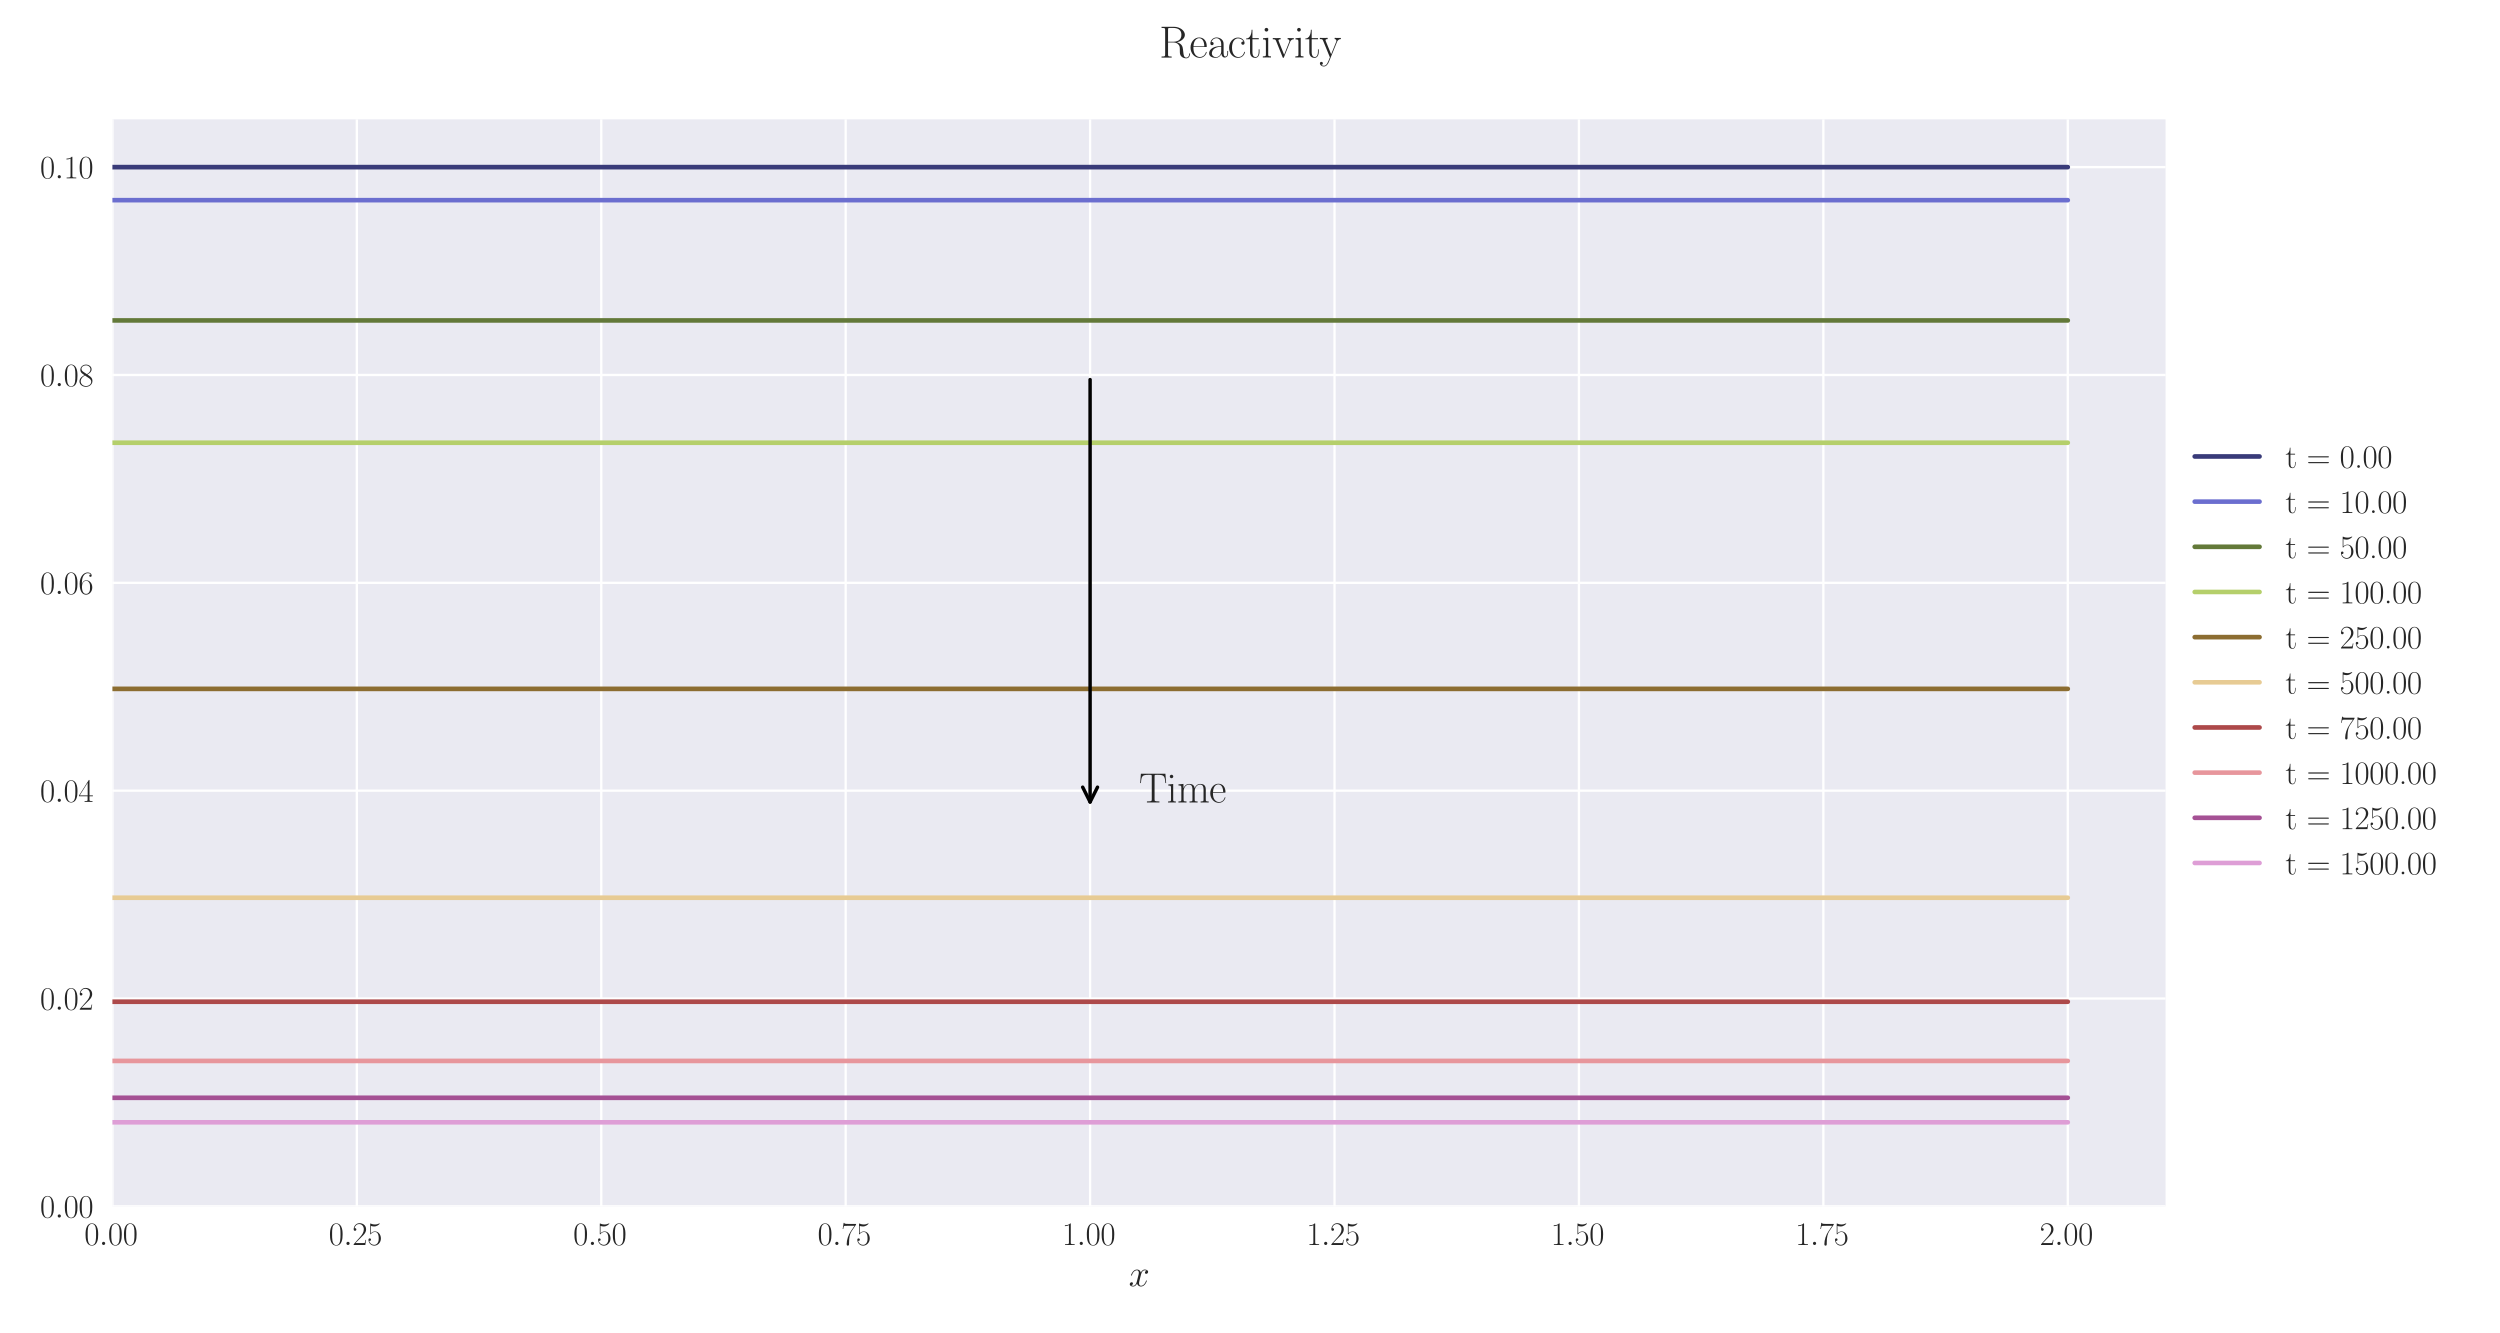 <?xml version="1.0" encoding="utf-8" standalone="no"?>
<!DOCTYPE svg PUBLIC "-//W3C//DTD SVG 1.1//EN"
  "http://www.w3.org/Graphics/SVG/1.1/DTD/svg11.dtd">
<svg xmlns:xlink="http://www.w3.org/1999/xlink" width="1080pt" height="576pt" viewBox="0 0 1080 576" xmlns="http://www.w3.org/2000/svg" version="1.1">
 <defs>
  <style type="text/css">*{stroke-linejoin: round; stroke-linecap: butt}</style>
 </defs>
 <g id="figure_1">
  <g id="patch_1">
   <path d="M 0 576 
L 1080 576 
L 1080 0 
L 0 0 
z
" style="fill: #ffffff"/>
  </g>
  <g id="axes_1">
   <g id="patch_2">
    <path d="M 48.559 521.153 
L 935.518 521.153 
L 935.518 51.564 
L 48.559 51.564 
z
" style="fill: #eaeaf2"/>
   </g>
   <g id="matplotlib.axis_1">
    <g id="xtick_1">
     <g id="line2d_1">
      <path d="M 48.559 521.153 
L 48.559 51.564 
" clip-path="url(#p78f9ffd6ba)" style="fill: none; stroke: #ffffff; stroke-linecap: round"/>
     </g>
     <g id="line2d_2"/>
     <g id="text_1">
      <!-- $\mathdefault{0.00}$ -->
      <g style="fill: #262626" transform="translate(36.42 537.839) scale(0.14 -0.14)">
       <defs>
        <path id="CMR17-30" d="M 2688 2025 
C 2688 2416 2682 3080 2413 3591 
C 2176 4039 1798 4198 1466 4198 
C 1158 4198 768 4058 525 3597 
C 269 3118 243 2524 243 2025 
C 243 1661 250 1106 448 619 
C 723 -39 1216 -128 1466 -128 
C 1760 -128 2208 -7 2470 600 
C 2662 1042 2688 1559 2688 2025 
z
M 1466 -26 
C 1056 -26 813 325 723 812 
C 653 1188 653 1738 653 2096 
C 653 2588 653 2997 736 3387 
C 858 3929 1216 4096 1466 4096 
C 1728 4096 2067 3923 2189 3400 
C 2272 3036 2278 2607 2278 2096 
C 2278 1680 2278 1169 2202 792 
C 2067 95 1690 -26 1466 -26 
z
" transform="scale(0.016)"/>
        <path id="CMMI12-3a" d="M 1178 307 
C 1178 492 1024 619 870 619 
C 685 619 557 466 557 313 
C 557 128 710 0 864 0 
C 1050 0 1178 153 1178 307 
z
" transform="scale(0.016)"/>
       </defs>
       <use xlink:href="#CMR17-30" transform="scale(0.996)"/>
       <use xlink:href="#CMMI12-3a" transform="translate(45.69 0) scale(0.996)"/>
       <use xlink:href="#CMR17-30" transform="translate(72.788 0) scale(0.996)"/>
       <use xlink:href="#CMR17-30" transform="translate(118.478 0) scale(0.996)"/>
      </g>
     </g>
    </g>
    <g id="xtick_2">
     <g id="line2d_3">
      <path d="M 154.149 521.153 
L 154.149 51.564 
" clip-path="url(#p78f9ffd6ba)" style="fill: none; stroke: #ffffff; stroke-linecap: round"/>
     </g>
     <g id="line2d_4"/>
     <g id="text_2">
      <!-- $\mathdefault{0.25}$ -->
      <g style="fill: #262626" transform="translate(142.01 537.839) scale(0.14 -0.14)">
       <defs>
        <path id="CMR17-32" d="M 2669 989 
L 2554 989 
C 2490 536 2438 459 2413 420 
C 2381 369 1920 369 1830 369 
L 602 369 
C 832 619 1280 1072 1824 1597 
C 2214 1967 2669 2402 2669 3035 
C 2669 3790 2067 4224 1395 4224 
C 691 4224 262 3604 262 3030 
C 262 2780 448 2748 525 2748 
C 589 2748 781 2787 781 3010 
C 781 3207 614 3264 525 3264 
C 486 3264 448 3258 422 3245 
C 544 3790 915 4058 1306 4058 
C 1862 4058 2227 3617 2227 3035 
C 2227 2479 1901 2000 1536 1584 
L 262 146 
L 262 0 
L 2515 0 
L 2669 989 
z
" transform="scale(0.016)"/>
        <path id="CMR17-35" d="M 730 3692 
C 794 3666 1056 3584 1325 3584 
C 1920 3584 2246 3911 2432 4100 
C 2432 4157 2432 4192 2394 4192 
C 2387 4192 2374 4192 2323 4163 
C 2099 4058 1837 3973 1517 3973 
C 1325 3973 1037 3999 723 4139 
C 653 4171 640 4171 634 4171 
C 602 4171 595 4164 595 4037 
L 595 2203 
C 595 2089 595 2057 659 2057 
C 691 2057 704 2070 736 2114 
C 941 2401 1222 2522 1542 2522 
C 1766 2522 2246 2382 2246 1289 
C 2246 1085 2246 715 2054 421 
C 1894 159 1645 25 1370 25 
C 947 25 518 320 403 814 
C 429 807 480 795 506 795 
C 589 795 749 840 749 1038 
C 749 1210 627 1280 506 1280 
C 358 1280 262 1190 262 1011 
C 262 454 704 -128 1382 -128 
C 2042 -128 2669 440 2669 1264 
C 2669 2030 2170 2624 1549 2624 
C 1222 2624 947 2503 730 2274 
L 730 3692 
z
" transform="scale(0.016)"/>
       </defs>
       <use xlink:href="#CMR17-30" transform="scale(0.996)"/>
       <use xlink:href="#CMMI12-3a" transform="translate(45.69 0) scale(0.996)"/>
       <use xlink:href="#CMR17-32" transform="translate(72.788 0) scale(0.996)"/>
       <use xlink:href="#CMR17-35" transform="translate(118.478 0) scale(0.996)"/>
      </g>
     </g>
    </g>
    <g id="xtick_3">
     <g id="line2d_5">
      <path d="M 259.74 521.153 
L 259.74 51.564 
" clip-path="url(#p78f9ffd6ba)" style="fill: none; stroke: #ffffff; stroke-linecap: round"/>
     </g>
     <g id="line2d_6"/>
     <g id="text_3">
      <!-- $\mathdefault{0.50}$ -->
      <g style="fill: #262626" transform="translate(247.6 537.839) scale(0.14 -0.14)">
       <use xlink:href="#CMR17-30" transform="scale(0.996)"/>
       <use xlink:href="#CMMI12-3a" transform="translate(45.69 0) scale(0.996)"/>
       <use xlink:href="#CMR17-35" transform="translate(72.788 0) scale(0.996)"/>
       <use xlink:href="#CMR17-30" transform="translate(118.478 0) scale(0.996)"/>
      </g>
     </g>
    </g>
    <g id="xtick_4">
     <g id="line2d_7">
      <path d="M 365.33 521.153 
L 365.33 51.564 
" clip-path="url(#p78f9ffd6ba)" style="fill: none; stroke: #ffffff; stroke-linecap: round"/>
     </g>
     <g id="line2d_8"/>
     <g id="text_4">
      <!-- $\mathdefault{0.75}$ -->
      <g style="fill: #262626" transform="translate(353.19 537.839) scale(0.14 -0.14)">
       <defs>
        <path id="CMR17-37" d="M 2886 3941 
L 2886 4081 
L 1382 4081 
C 634 4081 621 4165 595 4288 
L 480 4288 
L 294 3094 
L 410 3094 
C 429 3215 474 3540 550 3661 
C 589 3712 1062 3712 1171 3712 
L 2579 3712 
L 1869 2661 
C 1395 1954 1069 999 1069 165 
C 1069 89 1069 -128 1299 -128 
C 1530 -128 1530 89 1530 171 
L 1530 465 
C 1530 1508 1709 2196 2003 2636 
L 2886 3941 
z
" transform="scale(0.016)"/>
       </defs>
       <use xlink:href="#CMR17-30" transform="scale(0.996)"/>
       <use xlink:href="#CMMI12-3a" transform="translate(45.69 0) scale(0.996)"/>
       <use xlink:href="#CMR17-37" transform="translate(72.788 0) scale(0.996)"/>
       <use xlink:href="#CMR17-35" transform="translate(118.478 0) scale(0.996)"/>
      </g>
     </g>
    </g>
    <g id="xtick_5">
     <g id="line2d_9">
      <path d="M 470.92 521.153 
L 470.92 51.564 
" clip-path="url(#p78f9ffd6ba)" style="fill: none; stroke: #ffffff; stroke-linecap: round"/>
     </g>
     <g id="line2d_10"/>
     <g id="text_5">
      <!-- $\mathdefault{1.00}$ -->
      <g style="fill: #262626" transform="translate(458.781 537.839) scale(0.14 -0.14)">
       <defs>
        <path id="CMR17-31" d="M 1702 4058 
C 1702 4192 1696 4192 1606 4192 
C 1357 3916 979 3827 621 3827 
C 602 3827 570 3827 563 3808 
C 557 3795 557 3782 557 3648 
C 755 3648 1088 3686 1344 3839 
L 1344 461 
C 1344 236 1331 160 781 160 
L 589 160 
L 589 0 
C 896 0 1216 0 1523 0 
C 1830 0 2150 0 2458 0 
L 2458 160 
L 2266 160 
C 1715 160 1702 230 1702 458 
L 1702 4058 
z
" transform="scale(0.016)"/>
       </defs>
       <use xlink:href="#CMR17-31" transform="scale(0.996)"/>
       <use xlink:href="#CMMI12-3a" transform="translate(45.69 0) scale(0.996)"/>
       <use xlink:href="#CMR17-30" transform="translate(72.788 0) scale(0.996)"/>
       <use xlink:href="#CMR17-30" transform="translate(118.478 0) scale(0.996)"/>
      </g>
     </g>
    </g>
    <g id="xtick_6">
     <g id="line2d_11">
      <path d="M 576.511 521.153 
L 576.511 51.564 
" clip-path="url(#p78f9ffd6ba)" style="fill: none; stroke: #ffffff; stroke-linecap: round"/>
     </g>
     <g id="line2d_12"/>
     <g id="text_6">
      <!-- $\mathdefault{1.25}$ -->
      <g style="fill: #262626" transform="translate(564.371 537.839) scale(0.14 -0.14)">
       <use xlink:href="#CMR17-31" transform="scale(0.996)"/>
       <use xlink:href="#CMMI12-3a" transform="translate(45.69 0) scale(0.996)"/>
       <use xlink:href="#CMR17-32" transform="translate(72.788 0) scale(0.996)"/>
       <use xlink:href="#CMR17-35" transform="translate(118.478 0) scale(0.996)"/>
      </g>
     </g>
    </g>
    <g id="xtick_7">
     <g id="line2d_13">
      <path d="M 682.101 521.153 
L 682.101 51.564 
" clip-path="url(#p78f9ffd6ba)" style="fill: none; stroke: #ffffff; stroke-linecap: round"/>
     </g>
     <g id="line2d_14"/>
     <g id="text_7">
      <!-- $\mathdefault{1.50}$ -->
      <g style="fill: #262626" transform="translate(669.961 537.839) scale(0.14 -0.14)">
       <use xlink:href="#CMR17-31" transform="scale(0.996)"/>
       <use xlink:href="#CMMI12-3a" transform="translate(45.69 0) scale(0.996)"/>
       <use xlink:href="#CMR17-35" transform="translate(72.788 0) scale(0.996)"/>
       <use xlink:href="#CMR17-30" transform="translate(118.478 0) scale(0.996)"/>
      </g>
     </g>
    </g>
    <g id="xtick_8">
     <g id="line2d_15">
      <path d="M 787.691 521.153 
L 787.691 51.564 
" clip-path="url(#p78f9ffd6ba)" style="fill: none; stroke: #ffffff; stroke-linecap: round"/>
     </g>
     <g id="line2d_16"/>
     <g id="text_8">
      <!-- $\mathdefault{1.75}$ -->
      <g style="fill: #262626" transform="translate(775.552 537.839) scale(0.14 -0.14)">
       <use xlink:href="#CMR17-31" transform="scale(0.996)"/>
       <use xlink:href="#CMMI12-3a" transform="translate(45.69 0) scale(0.996)"/>
       <use xlink:href="#CMR17-37" transform="translate(72.788 0) scale(0.996)"/>
       <use xlink:href="#CMR17-35" transform="translate(118.478 0) scale(0.996)"/>
      </g>
     </g>
    </g>
    <g id="xtick_9">
     <g id="line2d_17">
      <path d="M 893.282 521.153 
L 893.282 51.564 
" clip-path="url(#p78f9ffd6ba)" style="fill: none; stroke: #ffffff; stroke-linecap: round"/>
     </g>
     <g id="line2d_18"/>
     <g id="text_9">
      <!-- $\mathdefault{2.00}$ -->
      <g style="fill: #262626" transform="translate(881.142 537.839) scale(0.14 -0.14)">
       <use xlink:href="#CMR17-32" transform="scale(0.996)"/>
       <use xlink:href="#CMMI12-3a" transform="translate(45.69 0) scale(0.996)"/>
       <use xlink:href="#CMR17-30" transform="translate(72.788 0) scale(0.996)"/>
       <use xlink:href="#CMR17-30" transform="translate(118.478 0) scale(0.996)"/>
      </g>
     </g>
    </g>
    <g id="text_10">
     <!-- $x$ -->
     <g style="fill: #262626" transform="translate(487.604 555.621) scale(0.16 -0.16)">
      <defs>
       <path id="CMMI12-78" d="M 3034 2606 
C 2829 2567 2752 2414 2752 2293 
C 2752 2139 2874 2088 2963 2088 
C 3155 2088 3290 2254 3290 2427 
C 3290 2695 2982 2816 2714 2816 
C 2323 2816 2106 2433 2048 2312 
C 1901 2816 1504 2816 1389 2816 
C 736 2816 390 1980 390 1839 
C 390 1814 416 1782 461 1782 
C 512 1782 525 1820 538 1846 
C 755 2555 1184 2689 1370 2689 
C 1658 2689 1715 2420 1715 2267 
C 1715 2127 1677 1980 1600 1673 
L 1382 798 
C 1286 415 1101 64 762 64 
C 730 64 570 64 435 147 
C 666 192 717 383 717 460 
C 717 588 621 664 499 664 
C 346 664 179 530 179 326 
C 179 57 480 -64 755 -64 
C 1062 -64 1280 179 1414 441 
C 1517 64 1837 -64 2074 -64 
C 2726 -64 3072 773 3072 913 
C 3072 945 3046 971 3008 971 
C 2950 971 2944 939 2925 888 
C 2752 326 2381 64 2093 64 
C 1869 64 1747 230 1747 492 
C 1747 632 1773 734 1875 1156 
L 2099 2024 
C 2195 2408 2413 2689 2707 2689 
C 2720 2689 2899 2689 3034 2606 
z
" transform="scale(0.016)"/>
      </defs>
      <use xlink:href="#CMMI12-78" transform="scale(0.996)"/>
     </g>
    </g>
   </g>
   <g id="matplotlib.axis_2">
    <g id="ytick_1">
     <g id="line2d_19">
      <path d="M 48.559 521.153 
L 935.518 521.153 
" clip-path="url(#p78f9ffd6ba)" style="fill: none; stroke: #ffffff; stroke-linecap: round"/>
     </g>
     <g id="line2d_20"/>
     <g id="text_11">
      <!-- $\mathdefault{0.00}$ -->
      <g style="fill: #262626" transform="translate(17.28 525.996) scale(0.14 -0.14)">
       <use xlink:href="#CMR17-30" transform="scale(0.996)"/>
       <use xlink:href="#CMMI12-3a" transform="translate(45.69 0) scale(0.996)"/>
       <use xlink:href="#CMR17-30" transform="translate(72.788 0) scale(0.996)"/>
       <use xlink:href="#CMR17-30" transform="translate(118.478 0) scale(0.996)"/>
      </g>
     </g>
    </g>
    <g id="ytick_2">
     <g id="line2d_21">
      <path d="M 48.559 431.362 
L 935.518 431.362 
" clip-path="url(#p78f9ffd6ba)" style="fill: none; stroke: #ffffff; stroke-linecap: round"/>
     </g>
     <g id="line2d_22"/>
     <g id="text_12">
      <!-- $\mathdefault{0.02}$ -->
      <g style="fill: #262626" transform="translate(17.28 436.205) scale(0.14 -0.14)">
       <use xlink:href="#CMR17-30" transform="scale(0.996)"/>
       <use xlink:href="#CMMI12-3a" transform="translate(45.69 0) scale(0.996)"/>
       <use xlink:href="#CMR17-30" transform="translate(72.788 0) scale(0.996)"/>
       <use xlink:href="#CMR17-32" transform="translate(118.478 0) scale(0.996)"/>
      </g>
     </g>
    </g>
    <g id="ytick_3">
     <g id="line2d_23">
      <path d="M 48.559 341.57 
L 935.518 341.57 
" clip-path="url(#p78f9ffd6ba)" style="fill: none; stroke: #ffffff; stroke-linecap: round"/>
     </g>
     <g id="line2d_24"/>
     <g id="text_13">
      <!-- $\mathdefault{0.04}$ -->
      <g style="fill: #262626" transform="translate(17.28 346.413) scale(0.14 -0.14)">
       <defs>
        <path id="CMR17-34" d="M 2150 4122 
C 2150 4256 2144 4256 2029 4256 
L 128 1254 
L 128 1088 
L 1779 1088 
L 1779 457 
C 1779 224 1766 160 1318 160 
L 1197 160 
L 1197 0 
C 1402 0 1747 0 1965 0 
C 2182 0 2528 0 2733 0 
L 2733 160 
L 2611 160 
C 2163 160 2150 224 2150 457 
L 2150 1088 
L 2803 1088 
L 2803 1254 
L 2150 1254 
L 2150 4122 
z
M 1798 3703 
L 1798 1254 
L 256 1254 
L 1798 3703 
z
" transform="scale(0.016)"/>
       </defs>
       <use xlink:href="#CMR17-30" transform="scale(0.996)"/>
       <use xlink:href="#CMMI12-3a" transform="translate(45.69 0) scale(0.996)"/>
       <use xlink:href="#CMR17-30" transform="translate(72.788 0) scale(0.996)"/>
       <use xlink:href="#CMR17-34" transform="translate(118.478 0) scale(0.996)"/>
      </g>
     </g>
    </g>
    <g id="ytick_4">
     <g id="line2d_25">
      <path d="M 48.559 251.779 
L 935.518 251.779 
" clip-path="url(#p78f9ffd6ba)" style="fill: none; stroke: #ffffff; stroke-linecap: round"/>
     </g>
     <g id="line2d_26"/>
     <g id="text_14">
      <!-- $\mathdefault{0.06}$ -->
      <g style="fill: #262626" transform="translate(17.28 256.622) scale(0.14 -0.14)">
       <defs>
        <path id="CMR17-36" d="M 678 2176 
C 678 3690 1395 4032 1811 4032 
C 1946 4032 2272 4009 2400 3776 
C 2298 3776 2106 3776 2106 3553 
C 2106 3381 2246 3323 2336 3323 
C 2394 3323 2566 3348 2566 3560 
C 2566 3954 2246 4179 1805 4179 
C 1043 4179 243 3390 243 1984 
C 243 253 966 -128 1478 -128 
C 2099 -128 2688 427 2688 1283 
C 2688 2081 2170 2662 1517 2662 
C 1126 2662 838 2407 678 1960 
L 678 2176 
z
M 1478 25 
C 691 25 691 1200 691 1436 
C 691 1896 909 2560 1504 2560 
C 1613 2560 1926 2560 2138 2120 
C 2253 1870 2253 1609 2253 1289 
C 2253 944 2253 690 2118 434 
C 1978 171 1773 25 1478 25 
z
" transform="scale(0.016)"/>
       </defs>
       <use xlink:href="#CMR17-30" transform="scale(0.996)"/>
       <use xlink:href="#CMMI12-3a" transform="translate(45.69 0) scale(0.996)"/>
       <use xlink:href="#CMR17-30" transform="translate(72.788 0) scale(0.996)"/>
       <use xlink:href="#CMR17-36" transform="translate(118.478 0) scale(0.996)"/>
      </g>
     </g>
    </g>
    <g id="ytick_5">
     <g id="line2d_27">
      <path d="M 48.559 161.987 
L 935.518 161.987 
" clip-path="url(#p78f9ffd6ba)" style="fill: none; stroke: #ffffff; stroke-linecap: round"/>
     </g>
     <g id="line2d_28"/>
     <g id="text_15">
      <!-- $\mathdefault{0.08}$ -->
      <g style="fill: #262626" transform="translate(17.28 166.83) scale(0.14 -0.14)">
       <defs>
        <path id="CMR17-38" d="M 1741 2264 
C 2144 2467 2554 2773 2554 3263 
C 2554 3841 1990 4179 1472 4179 
C 890 4179 378 3759 378 3180 
C 378 3021 416 2747 666 2505 
C 730 2442 998 2251 1171 2130 
C 883 1983 211 1634 211 934 
C 211 279 838 -128 1459 -128 
C 2144 -128 2720 362 2720 1010 
C 2720 1590 2330 1857 2074 2029 
L 1741 2264 
z
M 902 2822 
C 851 2854 595 3051 595 3351 
C 595 3739 998 4032 1459 4032 
C 1965 4032 2336 3676 2336 3262 
C 2336 2669 1670 2331 1638 2331 
C 1632 2331 1626 2331 1574 2370 
L 902 2822 
z
M 2080 1519 
C 2176 1449 2483 1240 2483 851 
C 2483 381 2010 25 1472 25 
C 890 25 448 438 448 940 
C 448 1443 838 1862 1280 2060 
L 2080 1519 
z
" transform="scale(0.016)"/>
       </defs>
       <use xlink:href="#CMR17-30" transform="scale(0.996)"/>
       <use xlink:href="#CMMI12-3a" transform="translate(45.69 0) scale(0.996)"/>
       <use xlink:href="#CMR17-30" transform="translate(72.788 0) scale(0.996)"/>
       <use xlink:href="#CMR17-38" transform="translate(118.478 0) scale(0.996)"/>
      </g>
     </g>
    </g>
    <g id="ytick_6">
     <g id="line2d_29">
      <path d="M 48.559 72.196 
L 935.518 72.196 
" clip-path="url(#p78f9ffd6ba)" style="fill: none; stroke: #ffffff; stroke-linecap: round"/>
     </g>
     <g id="line2d_30"/>
     <g id="text_16">
      <!-- $\mathdefault{0.10}$ -->
      <g style="fill: #262626" transform="translate(17.28 77.039) scale(0.14 -0.14)">
       <use xlink:href="#CMR17-30" transform="scale(0.996)"/>
       <use xlink:href="#CMMI12-3a" transform="translate(45.69 0) scale(0.996)"/>
       <use xlink:href="#CMR17-31" transform="translate(72.788 0) scale(0.996)"/>
       <use xlink:href="#CMR17-30" transform="translate(118.478 0) scale(0.996)"/>
      </g>
     </g>
    </g>
   </g>
   <g id="line2d_31">
    <path d="M 48.559 72.196 
L 57.006 72.196 
L 65.454 72.196 
L 73.901 72.196 
L 82.348 72.196 
L 90.795 72.196 
L 99.242 72.196 
L 107.69 72.196 
L 116.137 72.196 
L 124.584 72.196 
L 133.031 72.196 
L 141.479 72.196 
L 149.926 72.196 
L 158.373 72.196 
L 166.82 72.196 
L 175.267 72.196 
L 183.715 72.196 
L 192.162 72.196 
L 200.609 72.196 
L 209.056 72.196 
L 217.504 72.196 
L 225.951 72.196 
L 234.398 72.196 
L 242.845 72.196 
L 251.292 72.196 
L 259.74 72.196 
L 268.187 72.196 
L 276.634 72.196 
L 285.081 72.196 
L 293.529 72.196 
L 301.976 72.196 
L 310.423 72.196 
L 318.87 72.196 
L 327.317 72.196 
L 335.765 72.196 
L 344.212 72.196 
L 352.659 72.196 
L 361.106 72.196 
L 369.554 72.196 
L 378.001 72.196 
L 386.448 72.196 
L 394.895 72.196 
L 403.343 72.196 
L 411.79 72.196 
L 420.237 72.196 
L 428.684 72.196 
L 437.131 72.196 
L 445.579 72.196 
L 454.026 72.196 
L 462.473 72.196 
L 470.92 72.196 
L 479.368 72.196 
L 487.815 72.196 
L 496.262 72.196 
L 504.709 72.196 
L 513.156 72.196 
L 521.604 72.196 
L 530.051 72.196 
L 538.498 72.196 
L 546.945 72.196 
L 555.393 72.196 
L 563.84 72.196 
L 572.287 72.196 
L 580.734 72.196 
L 589.181 72.196 
L 597.629 72.196 
L 606.076 72.196 
L 614.523 72.196 
L 622.97 72.196 
L 631.418 72.196 
L 639.865 72.196 
L 648.312 72.196 
L 656.759 72.196 
L 665.206 72.196 
L 673.654 72.196 
L 682.101 72.196 
L 690.548 72.196 
L 698.995 72.196 
L 707.443 72.196 
L 715.89 72.196 
L 724.337 72.196 
L 732.784 72.196 
L 741.232 72.196 
L 749.679 72.196 
L 758.126 72.196 
L 766.573 72.196 
L 775.02 72.196 
L 783.468 72.196 
L 791.915 72.196 
L 800.362 72.196 
L 808.809 72.196 
L 817.257 72.196 
L 825.704 72.196 
L 834.151 72.196 
L 842.598 72.196 
L 851.045 72.196 
L 859.493 72.196 
L 867.94 72.196 
L 876.387 72.196 
L 884.834 72.196 
L 893.282 72.196 
" clip-path="url(#p78f9ffd6ba)" style="fill: none; stroke: #393b79; stroke-width: 2; stroke-linecap: round"/>
   </g>
   <g id="line2d_32">
    <path d="M 48.559 86.472 
L 57.006 86.472 
L 65.454 86.472 
L 73.901 86.472 
L 82.348 86.472 
L 90.795 86.472 
L 99.242 86.472 
L 107.69 86.472 
L 116.137 86.472 
L 124.584 86.472 
L 133.031 86.472 
L 141.479 86.472 
L 149.926 86.472 
L 158.373 86.472 
L 166.82 86.472 
L 175.267 86.472 
L 183.715 86.472 
L 192.162 86.472 
L 200.609 86.472 
L 209.056 86.472 
L 217.504 86.472 
L 225.951 86.472 
L 234.398 86.472 
L 242.845 86.472 
L 251.292 86.472 
L 259.74 86.472 
L 268.187 86.472 
L 276.634 86.472 
L 285.081 86.472 
L 293.529 86.472 
L 301.976 86.472 
L 310.423 86.472 
L 318.87 86.472 
L 327.317 86.472 
L 335.765 86.472 
L 344.212 86.472 
L 352.659 86.472 
L 361.106 86.472 
L 369.554 86.472 
L 378.001 86.472 
L 386.448 86.472 
L 394.895 86.472 
L 403.343 86.472 
L 411.79 86.472 
L 420.237 86.472 
L 428.684 86.472 
L 437.131 86.472 
L 445.579 86.472 
L 454.026 86.472 
L 462.473 86.472 
L 470.92 86.472 
L 479.368 86.472 
L 487.815 86.472 
L 496.262 86.472 
L 504.709 86.472 
L 513.156 86.472 
L 521.604 86.472 
L 530.051 86.472 
L 538.498 86.472 
L 546.945 86.472 
L 555.393 86.472 
L 563.84 86.472 
L 572.287 86.472 
L 580.734 86.472 
L 589.181 86.472 
L 597.629 86.472 
L 606.076 86.472 
L 614.523 86.472 
L 622.97 86.472 
L 631.418 86.472 
L 639.865 86.472 
L 648.312 86.472 
L 656.759 86.472 
L 665.206 86.472 
L 673.654 86.472 
L 682.101 86.472 
L 690.548 86.472 
L 698.995 86.472 
L 707.443 86.472 
L 715.89 86.472 
L 724.337 86.472 
L 732.784 86.472 
L 741.232 86.472 
L 749.679 86.472 
L 758.126 86.472 
L 766.573 86.472 
L 775.02 86.472 
L 783.468 86.472 
L 791.915 86.472 
L 800.362 86.472 
L 808.809 86.472 
L 817.257 86.472 
L 825.704 86.472 
L 834.151 86.472 
L 842.598 86.472 
L 851.045 86.472 
L 859.493 86.472 
L 867.94 86.472 
L 876.387 86.472 
L 884.834 86.472 
L 893.282 86.472 
" clip-path="url(#p78f9ffd6ba)" style="fill: none; stroke: #6b6ecf; stroke-width: 2; stroke-linecap: round"/>
   </g>
   <g id="line2d_33">
    <path d="M 48.559 138.431 
L 57.006 138.431 
L 65.454 138.431 
L 73.901 138.431 
L 82.348 138.431 
L 90.795 138.431 
L 99.242 138.431 
L 107.69 138.431 
L 116.137 138.431 
L 124.584 138.431 
L 133.031 138.431 
L 141.479 138.431 
L 149.926 138.431 
L 158.373 138.431 
L 166.82 138.431 
L 175.267 138.431 
L 183.715 138.431 
L 192.162 138.431 
L 200.609 138.431 
L 209.056 138.431 
L 217.504 138.431 
L 225.951 138.431 
L 234.398 138.431 
L 242.845 138.431 
L 251.292 138.431 
L 259.74 138.431 
L 268.187 138.431 
L 276.634 138.431 
L 285.081 138.431 
L 293.529 138.431 
L 301.976 138.431 
L 310.423 138.431 
L 318.87 138.431 
L 327.317 138.431 
L 335.765 138.431 
L 344.212 138.431 
L 352.659 138.431 
L 361.106 138.431 
L 369.554 138.431 
L 378.001 138.431 
L 386.448 138.431 
L 394.895 138.431 
L 403.343 138.431 
L 411.79 138.431 
L 420.237 138.431 
L 428.684 138.431 
L 437.131 138.431 
L 445.579 138.431 
L 454.026 138.431 
L 462.473 138.431 
L 470.92 138.431 
L 479.368 138.431 
L 487.815 138.431 
L 496.262 138.431 
L 504.709 138.431 
L 513.156 138.431 
L 521.604 138.431 
L 530.051 138.431 
L 538.498 138.431 
L 546.945 138.431 
L 555.393 138.431 
L 563.84 138.431 
L 572.287 138.431 
L 580.734 138.431 
L 589.181 138.431 
L 597.629 138.431 
L 606.076 138.431 
L 614.523 138.431 
L 622.97 138.431 
L 631.418 138.431 
L 639.865 138.431 
L 648.312 138.431 
L 656.759 138.431 
L 665.206 138.431 
L 673.654 138.431 
L 682.101 138.431 
L 690.548 138.431 
L 698.995 138.431 
L 707.443 138.431 
L 715.89 138.431 
L 724.337 138.431 
L 732.784 138.431 
L 741.232 138.431 
L 749.679 138.431 
L 758.126 138.431 
L 766.573 138.431 
L 775.02 138.431 
L 783.468 138.431 
L 791.915 138.431 
L 800.362 138.431 
L 808.809 138.431 
L 817.257 138.431 
L 825.704 138.431 
L 834.151 138.431 
L 842.598 138.431 
L 851.045 138.431 
L 859.493 138.431 
L 867.94 138.431 
L 876.387 138.431 
L 884.834 138.431 
L 893.282 138.431 
" clip-path="url(#p78f9ffd6ba)" style="fill: none; stroke: #637939; stroke-width: 2; stroke-linecap: round"/>
   </g>
   <g id="line2d_34">
    <path d="M 48.559 191.255 
L 57.006 191.255 
L 65.454 191.255 
L 73.901 191.255 
L 82.348 191.255 
L 90.795 191.255 
L 99.242 191.255 
L 107.69 191.255 
L 116.137 191.255 
L 124.584 191.255 
L 133.031 191.255 
L 141.479 191.255 
L 149.926 191.255 
L 158.373 191.255 
L 166.82 191.255 
L 175.267 191.255 
L 183.715 191.255 
L 192.162 191.255 
L 200.609 191.255 
L 209.056 191.255 
L 217.504 191.255 
L 225.951 191.255 
L 234.398 191.255 
L 242.845 191.255 
L 251.292 191.255 
L 259.74 191.255 
L 268.187 191.255 
L 276.634 191.255 
L 285.081 191.255 
L 293.529 191.255 
L 301.976 191.255 
L 310.423 191.255 
L 318.87 191.255 
L 327.317 191.255 
L 335.765 191.255 
L 344.212 191.255 
L 352.659 191.255 
L 361.106 191.255 
L 369.554 191.255 
L 378.001 191.255 
L 386.448 191.255 
L 394.895 191.255 
L 403.343 191.255 
L 411.79 191.255 
L 420.237 191.255 
L 428.684 191.255 
L 437.131 191.255 
L 445.579 191.255 
L 454.026 191.255 
L 462.473 191.255 
L 470.92 191.255 
L 479.368 191.255 
L 487.815 191.255 
L 496.262 191.255 
L 504.709 191.255 
L 513.156 191.255 
L 521.604 191.255 
L 530.051 191.255 
L 538.498 191.255 
L 546.945 191.255 
L 555.393 191.255 
L 563.84 191.255 
L 572.287 191.255 
L 580.734 191.255 
L 589.181 191.255 
L 597.629 191.255 
L 606.076 191.255 
L 614.523 191.255 
L 622.97 191.255 
L 631.418 191.255 
L 639.865 191.255 
L 648.312 191.255 
L 656.759 191.255 
L 665.206 191.255 
L 673.654 191.255 
L 682.101 191.255 
L 690.548 191.255 
L 698.995 191.255 
L 707.443 191.255 
L 715.89 191.255 
L 724.337 191.255 
L 732.784 191.255 
L 741.232 191.255 
L 749.679 191.255 
L 758.126 191.255 
L 766.573 191.255 
L 775.02 191.255 
L 783.468 191.255 
L 791.915 191.255 
L 800.362 191.255 
L 808.809 191.255 
L 817.257 191.255 
L 825.704 191.255 
L 834.151 191.255 
L 842.598 191.255 
L 851.045 191.255 
L 859.493 191.255 
L 867.94 191.255 
L 876.387 191.255 
L 884.834 191.255 
L 893.282 191.255 
" clip-path="url(#p78f9ffd6ba)" style="fill: none; stroke: #b5cf6b; stroke-width: 2; stroke-linecap: round"/>
   </g>
   <g id="line2d_35">
    <path d="M 48.559 297.592 
L 57.006 297.592 
L 65.454 297.592 
L 73.901 297.592 
L 82.348 297.592 
L 90.795 297.592 
L 99.242 297.592 
L 107.69 297.592 
L 116.137 297.592 
L 124.584 297.592 
L 133.031 297.592 
L 141.479 297.592 
L 149.926 297.592 
L 158.373 297.592 
L 166.82 297.592 
L 175.267 297.592 
L 183.715 297.592 
L 192.162 297.592 
L 200.609 297.592 
L 209.056 297.592 
L 217.504 297.592 
L 225.951 297.592 
L 234.398 297.592 
L 242.845 297.592 
L 251.292 297.592 
L 259.74 297.592 
L 268.187 297.592 
L 276.634 297.592 
L 285.081 297.592 
L 293.529 297.592 
L 301.976 297.592 
L 310.423 297.592 
L 318.87 297.592 
L 327.317 297.592 
L 335.765 297.592 
L 344.212 297.592 
L 352.659 297.592 
L 361.106 297.592 
L 369.554 297.592 
L 378.001 297.592 
L 386.448 297.592 
L 394.895 297.592 
L 403.343 297.592 
L 411.79 297.592 
L 420.237 297.592 
L 428.684 297.592 
L 437.131 297.592 
L 445.579 297.592 
L 454.026 297.592 
L 462.473 297.592 
L 470.92 297.592 
L 479.368 297.592 
L 487.815 297.592 
L 496.262 297.592 
L 504.709 297.592 
L 513.156 297.592 
L 521.604 297.592 
L 530.051 297.592 
L 538.498 297.592 
L 546.945 297.592 
L 555.393 297.592 
L 563.84 297.592 
L 572.287 297.592 
L 580.734 297.592 
L 589.181 297.592 
L 597.629 297.592 
L 606.076 297.592 
L 614.523 297.592 
L 622.97 297.592 
L 631.418 297.592 
L 639.865 297.592 
L 648.312 297.592 
L 656.759 297.592 
L 665.206 297.592 
L 673.654 297.592 
L 682.101 297.592 
L 690.548 297.592 
L 698.995 297.592 
L 707.443 297.592 
L 715.89 297.592 
L 724.337 297.592 
L 732.784 297.592 
L 741.232 297.592 
L 749.679 297.592 
L 758.126 297.592 
L 766.573 297.592 
L 775.02 297.592 
L 783.468 297.592 
L 791.915 297.592 
L 800.362 297.592 
L 808.809 297.592 
L 817.257 297.592 
L 825.704 297.592 
L 834.151 297.592 
L 842.598 297.592 
L 851.045 297.592 
L 859.493 297.592 
L 867.94 297.592 
L 876.387 297.592 
L 884.834 297.592 
L 893.282 297.592 
" clip-path="url(#p78f9ffd6ba)" style="fill: none; stroke: #8c6d31; stroke-width: 2; stroke-linecap: round"/>
   </g>
   <g id="line2d_36">
    <path d="M 48.559 387.824 
L 57.006 387.824 
L 65.454 387.824 
L 73.901 387.824 
L 82.348 387.824 
L 90.795 387.824 
L 99.242 387.824 
L 107.69 387.824 
L 116.137 387.824 
L 124.584 387.824 
L 133.031 387.824 
L 141.479 387.824 
L 149.926 387.824 
L 158.373 387.824 
L 166.82 387.824 
L 175.267 387.824 
L 183.715 387.824 
L 192.162 387.824 
L 200.609 387.824 
L 209.056 387.824 
L 217.504 387.824 
L 225.951 387.824 
L 234.398 387.824 
L 242.845 387.824 
L 251.292 387.824 
L 259.74 387.824 
L 268.187 387.824 
L 276.634 387.824 
L 285.081 387.824 
L 293.529 387.824 
L 301.976 387.824 
L 310.423 387.824 
L 318.87 387.824 
L 327.317 387.824 
L 335.765 387.824 
L 344.212 387.824 
L 352.659 387.824 
L 361.106 387.824 
L 369.554 387.824 
L 378.001 387.824 
L 386.448 387.824 
L 394.895 387.824 
L 403.343 387.824 
L 411.79 387.824 
L 420.237 387.824 
L 428.684 387.824 
L 437.131 387.824 
L 445.579 387.824 
L 454.026 387.824 
L 462.473 387.824 
L 470.92 387.824 
L 479.368 387.824 
L 487.815 387.824 
L 496.262 387.824 
L 504.709 387.824 
L 513.156 387.824 
L 521.604 387.824 
L 530.051 387.824 
L 538.498 387.824 
L 546.945 387.824 
L 555.393 387.824 
L 563.84 387.824 
L 572.287 387.824 
L 580.734 387.824 
L 589.181 387.824 
L 597.629 387.824 
L 606.076 387.824 
L 614.523 387.824 
L 622.97 387.824 
L 631.418 387.824 
L 639.865 387.824 
L 648.312 387.824 
L 656.759 387.824 
L 665.206 387.824 
L 673.654 387.824 
L 682.101 387.824 
L 690.548 387.824 
L 698.995 387.824 
L 707.443 387.824 
L 715.89 387.824 
L 724.337 387.824 
L 732.784 387.824 
L 741.232 387.824 
L 749.679 387.824 
L 758.126 387.824 
L 766.573 387.824 
L 775.02 387.824 
L 783.468 387.824 
L 791.915 387.824 
L 800.362 387.824 
L 808.809 387.824 
L 817.257 387.824 
L 825.704 387.824 
L 834.151 387.824 
L 842.598 387.824 
L 851.045 387.824 
L 859.493 387.824 
L 867.94 387.824 
L 876.387 387.824 
L 884.834 387.824 
L 893.282 387.824 
" clip-path="url(#p78f9ffd6ba)" style="fill: none; stroke: #e7cb94; stroke-width: 2; stroke-linecap: round"/>
   </g>
   <g id="line2d_37">
    <path d="M 48.559 432.754 
L 57.006 432.754 
L 65.454 432.754 
L 73.901 432.754 
L 82.348 432.754 
L 90.795 432.754 
L 99.242 432.754 
L 107.69 432.754 
L 116.137 432.754 
L 124.584 432.754 
L 133.031 432.754 
L 141.479 432.754 
L 149.926 432.754 
L 158.373 432.754 
L 166.82 432.754 
L 175.267 432.754 
L 183.715 432.754 
L 192.162 432.754 
L 200.609 432.754 
L 209.056 432.754 
L 217.504 432.754 
L 225.951 432.754 
L 234.398 432.754 
L 242.845 432.754 
L 251.292 432.754 
L 259.74 432.754 
L 268.187 432.754 
L 276.634 432.754 
L 285.081 432.754 
L 293.529 432.754 
L 301.976 432.754 
L 310.423 432.754 
L 318.87 432.754 
L 327.317 432.754 
L 335.765 432.754 
L 344.212 432.754 
L 352.659 432.754 
L 361.106 432.754 
L 369.554 432.754 
L 378.001 432.754 
L 386.448 432.754 
L 394.895 432.754 
L 403.343 432.754 
L 411.79 432.754 
L 420.237 432.754 
L 428.684 432.754 
L 437.131 432.754 
L 445.579 432.754 
L 454.026 432.754 
L 462.473 432.754 
L 470.92 432.754 
L 479.368 432.754 
L 487.815 432.754 
L 496.262 432.754 
L 504.709 432.754 
L 513.156 432.754 
L 521.604 432.754 
L 530.051 432.754 
L 538.498 432.754 
L 546.945 432.754 
L 555.393 432.754 
L 563.84 432.754 
L 572.287 432.754 
L 580.734 432.754 
L 589.181 432.754 
L 597.629 432.754 
L 606.076 432.754 
L 614.523 432.754 
L 622.97 432.754 
L 631.418 432.754 
L 639.865 432.754 
L 648.312 432.754 
L 656.759 432.754 
L 665.206 432.754 
L 673.654 432.754 
L 682.101 432.754 
L 690.548 432.754 
L 698.995 432.754 
L 707.443 432.754 
L 715.89 432.754 
L 724.337 432.754 
L 732.784 432.754 
L 741.232 432.754 
L 749.679 432.754 
L 758.126 432.754 
L 766.573 432.754 
L 775.02 432.754 
L 783.468 432.754 
L 791.915 432.754 
L 800.362 432.754 
L 808.809 432.754 
L 817.257 432.754 
L 825.704 432.754 
L 834.151 432.754 
L 842.598 432.754 
L 851.045 432.754 
L 859.493 432.754 
L 867.94 432.754 
L 876.387 432.754 
L 884.834 432.754 
L 893.282 432.754 
" clip-path="url(#p78f9ffd6ba)" style="fill: none; stroke: #ad494a; stroke-width: 2; stroke-linecap: round"/>
   </g>
   <g id="line2d_38">
    <path d="M 48.559 458.321 
L 57.006 458.321 
L 65.454 458.321 
L 73.901 458.321 
L 82.348 458.321 
L 90.795 458.321 
L 99.242 458.321 
L 107.69 458.321 
L 116.137 458.321 
L 124.584 458.321 
L 133.031 458.321 
L 141.479 458.321 
L 149.926 458.321 
L 158.373 458.321 
L 166.82 458.321 
L 175.267 458.321 
L 183.715 458.321 
L 192.162 458.321 
L 200.609 458.321 
L 209.056 458.321 
L 217.504 458.321 
L 225.951 458.321 
L 234.398 458.321 
L 242.845 458.321 
L 251.292 458.321 
L 259.74 458.321 
L 268.187 458.321 
L 276.634 458.321 
L 285.081 458.321 
L 293.529 458.321 
L 301.976 458.321 
L 310.423 458.321 
L 318.87 458.321 
L 327.317 458.321 
L 335.765 458.321 
L 344.212 458.321 
L 352.659 458.321 
L 361.106 458.321 
L 369.554 458.321 
L 378.001 458.321 
L 386.448 458.321 
L 394.895 458.321 
L 403.343 458.321 
L 411.79 458.321 
L 420.237 458.321 
L 428.684 458.321 
L 437.131 458.321 
L 445.579 458.321 
L 454.026 458.321 
L 462.473 458.321 
L 470.92 458.321 
L 479.368 458.321 
L 487.815 458.321 
L 496.262 458.321 
L 504.709 458.321 
L 513.156 458.321 
L 521.604 458.321 
L 530.051 458.321 
L 538.498 458.321 
L 546.945 458.321 
L 555.393 458.321 
L 563.84 458.321 
L 572.287 458.321 
L 580.734 458.321 
L 589.181 458.321 
L 597.629 458.321 
L 606.076 458.321 
L 614.523 458.321 
L 622.97 458.321 
L 631.418 458.321 
L 639.865 458.321 
L 648.312 458.321 
L 656.759 458.321 
L 665.206 458.321 
L 673.654 458.321 
L 682.101 458.321 
L 690.548 458.321 
L 698.995 458.321 
L 707.443 458.321 
L 715.89 458.321 
L 724.337 458.321 
L 732.784 458.321 
L 741.232 458.321 
L 749.679 458.321 
L 758.126 458.321 
L 766.573 458.321 
L 775.02 458.321 
L 783.468 458.321 
L 791.915 458.321 
L 800.362 458.321 
L 808.809 458.321 
L 817.257 458.321 
L 825.704 458.321 
L 834.151 458.321 
L 842.598 458.321 
L 851.045 458.321 
L 859.493 458.321 
L 867.94 458.321 
L 876.387 458.321 
L 884.834 458.321 
L 893.282 458.321 
" clip-path="url(#p78f9ffd6ba)" style="fill: none; stroke: #e7969c; stroke-width: 2; stroke-linecap: round"/>
   </g>
   <g id="line2d_39">
    <path d="M 48.559 474.244 
L 57.006 474.244 
L 65.454 474.244 
L 73.901 474.244 
L 82.348 474.244 
L 90.795 474.244 
L 99.242 474.244 
L 107.69 474.244 
L 116.137 474.244 
L 124.584 474.244 
L 133.031 474.244 
L 141.479 474.244 
L 149.926 474.244 
L 158.373 474.244 
L 166.82 474.244 
L 175.267 474.244 
L 183.715 474.244 
L 192.162 474.244 
L 200.609 474.244 
L 209.056 474.244 
L 217.504 474.244 
L 225.951 474.244 
L 234.398 474.244 
L 242.845 474.244 
L 251.292 474.244 
L 259.74 474.244 
L 268.187 474.244 
L 276.634 474.244 
L 285.081 474.244 
L 293.529 474.244 
L 301.976 474.244 
L 310.423 474.244 
L 318.87 474.244 
L 327.317 474.244 
L 335.765 474.244 
L 344.212 474.244 
L 352.659 474.244 
L 361.106 474.244 
L 369.554 474.244 
L 378.001 474.244 
L 386.448 474.244 
L 394.895 474.244 
L 403.343 474.244 
L 411.79 474.244 
L 420.237 474.244 
L 428.684 474.244 
L 437.131 474.244 
L 445.579 474.244 
L 454.026 474.244 
L 462.473 474.244 
L 470.92 474.244 
L 479.368 474.244 
L 487.815 474.244 
L 496.262 474.244 
L 504.709 474.244 
L 513.156 474.244 
L 521.604 474.244 
L 530.051 474.244 
L 538.498 474.244 
L 546.945 474.244 
L 555.393 474.244 
L 563.84 474.244 
L 572.287 474.244 
L 580.734 474.244 
L 589.181 474.244 
L 597.629 474.244 
L 606.076 474.244 
L 614.523 474.244 
L 622.97 474.244 
L 631.418 474.244 
L 639.865 474.244 
L 648.312 474.244 
L 656.759 474.244 
L 665.206 474.244 
L 673.654 474.244 
L 682.101 474.244 
L 690.548 474.244 
L 698.995 474.244 
L 707.443 474.244 
L 715.89 474.244 
L 724.337 474.244 
L 732.784 474.244 
L 741.232 474.244 
L 749.679 474.244 
L 758.126 474.244 
L 766.573 474.244 
L 775.02 474.244 
L 783.468 474.244 
L 791.915 474.244 
L 800.362 474.244 
L 808.809 474.244 
L 817.257 474.244 
L 825.704 474.244 
L 834.151 474.244 
L 842.598 474.244 
L 851.045 474.244 
L 859.493 474.244 
L 867.94 474.244 
L 876.387 474.244 
L 884.834 474.244 
L 893.282 474.244 
" clip-path="url(#p78f9ffd6ba)" style="fill: none; stroke: #a55194; stroke-width: 2; stroke-linecap: round"/>
   </g>
   <g id="line2d_40">
    <path d="M 48.559 484.828 
L 57.006 484.828 
L 65.454 484.828 
L 73.901 484.828 
L 82.348 484.828 
L 90.795 484.828 
L 99.242 484.828 
L 107.69 484.828 
L 116.137 484.828 
L 124.584 484.828 
L 133.031 484.828 
L 141.479 484.828 
L 149.926 484.828 
L 158.373 484.828 
L 166.82 484.828 
L 175.267 484.828 
L 183.715 484.828 
L 192.162 484.828 
L 200.609 484.828 
L 209.056 484.828 
L 217.504 484.828 
L 225.951 484.828 
L 234.398 484.828 
L 242.845 484.828 
L 251.292 484.828 
L 259.74 484.828 
L 268.187 484.828 
L 276.634 484.828 
L 285.081 484.828 
L 293.529 484.828 
L 301.976 484.828 
L 310.423 484.828 
L 318.87 484.828 
L 327.317 484.828 
L 335.765 484.828 
L 344.212 484.828 
L 352.659 484.828 
L 361.106 484.828 
L 369.554 484.828 
L 378.001 484.828 
L 386.448 484.828 
L 394.895 484.828 
L 403.343 484.828 
L 411.79 484.828 
L 420.237 484.828 
L 428.684 484.828 
L 437.131 484.828 
L 445.579 484.828 
L 454.026 484.828 
L 462.473 484.828 
L 470.92 484.828 
L 479.368 484.828 
L 487.815 484.828 
L 496.262 484.828 
L 504.709 484.828 
L 513.156 484.828 
L 521.604 484.828 
L 530.051 484.828 
L 538.498 484.828 
L 546.945 484.828 
L 555.393 484.828 
L 563.84 484.828 
L 572.287 484.828 
L 580.734 484.828 
L 589.181 484.828 
L 597.629 484.828 
L 606.076 484.828 
L 614.523 484.828 
L 622.97 484.828 
L 631.418 484.828 
L 639.865 484.828 
L 648.312 484.828 
L 656.759 484.828 
L 665.206 484.828 
L 673.654 484.828 
L 682.101 484.828 
L 690.548 484.828 
L 698.995 484.828 
L 707.443 484.828 
L 715.89 484.828 
L 724.337 484.828 
L 732.784 484.828 
L 741.232 484.828 
L 749.679 484.828 
L 758.126 484.828 
L 766.573 484.828 
L 775.02 484.828 
L 783.468 484.828 
L 791.915 484.828 
L 800.362 484.828 
L 808.809 484.828 
L 817.257 484.828 
L 825.704 484.828 
L 834.151 484.828 
L 842.598 484.828 
L 851.045 484.828 
L 859.493 484.828 
L 867.94 484.828 
L 876.387 484.828 
L 884.834 484.828 
L 893.282 484.828 
" clip-path="url(#p78f9ffd6ba)" style="fill: none; stroke: #de9ed6; stroke-width: 2; stroke-linecap: round"/>
   </g>
   <g id="patch_3">
    <path d="M 48.559 521.153 
L 48.559 51.564 
" style="fill: none"/>
   </g>
   <g id="patch_4">
    <path d="M 935.518 521.153 
L 935.518 51.564 
" style="fill: none"/>
   </g>
   <g id="patch_5">
    <path d="M 48.559 521.153 
L 935.518 521.153 
" style="fill: none"/>
   </g>
   <g id="patch_6">
    <path d="M 48.559 51.564 
L 935.518 51.564 
" style="fill: none"/>
   </g>
   <g id="patch_7">
    <path d="M 470.92 163.988 
Q 470.92 256.063 470.92 346.461 
" style="fill: none; stroke: #000000; stroke-width: 1.5; stroke-linecap: round"/>
    <path d="M 474.12 340.061 
L 470.92 346.461 
L 467.72 340.061 
" style="fill: none; stroke: #000000; stroke-width: 1.5; stroke-linecap: round"/>
   </g>
   <g id="text_17">
    <!-- Time -->
    <g style="fill: #262626" transform="translate(492.038 346.653) scale(0.18 -0.18)">
     <defs>
      <path id="CMR17-54" d="M 3981 4326 
L 288 4326 
L 179 2918 
L 294 2918 
C 378 3976 467 4160 1453 4160 
C 1568 4160 1754 4160 1805 4154 
C 1926 4135 1926 4058 1926 3912 
L 1926 459 
C 1926 230 1907 160 1376 160 
L 1197 160 
L 1197 0 
C 1504 0 1824 0 2138 0 
C 2451 0 2771 0 3078 0 
L 3078 160 
L 2899 160 
C 2368 160 2349 230 2349 459 
L 2349 3912 
C 2349 4052 2349 4129 2464 4154 
C 2515 4160 2701 4160 2816 4160 
C 3795 4160 3891 3976 3974 2918 
L 4090 2918 
L 3981 4326 
z
" transform="scale(0.016)"/>
      <path id="CMR17-69" d="M 992 3909 
C 992 4049 877 4170 730 4170 
C 589 4170 467 4056 467 3909 
C 467 3769 582 3648 730 3648 
C 870 3648 992 3763 992 3909 
z
M 243 2706 
L 243 2541 
C 602 2541 653 2502 653 2197 
L 653 427 
C 653 184 627 153 218 153 
L 218 -13 
C 371 0 646 0 806 0 
C 960 0 1222 0 1370 -13 
L 1370 153 
C 992 153 979 191 979 420 
L 979 2776 
L 243 2706 
z
" transform="scale(0.016)"/>
      <path id="CMR17-6d" d="M 4326 1933 
C 4326 2252 4269 2790 3507 2790 
C 3072 2790 2771 2496 2656 2151 
L 2650 2151 
C 2573 2676 2195 2790 1837 2790 
C 1331 2790 1069 2400 973 2144 
L 966 2144 
L 966 2790 
L 211 2720 
L 211 2554 
C 589 2554 646 2515 646 2208 
L 646 428 
C 646 184 621 153 211 153 
L 211 -13 
C 365 0 646 0 813 0 
C 979 0 1267 0 1421 -13 
L 1421 153 
C 1011 153 986 178 986 428 
L 986 1658 
C 986 2247 1344 2688 1792 2688 
C 2266 2688 2317 2266 2317 1958 
L 2317 428 
C 2317 184 2291 153 1882 153 
L 1882 -13 
C 2035 0 2317 0 2483 0 
C 2650 0 2938 0 3091 -13 
L 3091 153 
C 2682 153 2656 178 2656 428 
L 2656 1658 
C 2656 2247 3014 2688 3462 2688 
C 3936 2688 3987 2266 3987 1958 
L 3987 428 
C 3987 184 3962 153 3552 153 
L 3552 -13 
C 3706 0 3987 0 4154 0 
C 4320 0 4608 0 4762 -13 
L 4762 153 
C 4352 153 4326 178 4326 428 
L 4326 1933 
z
" transform="scale(0.016)"/>
      <path id="CMR17-65" d="M 2438 1472 
C 2464 1498 2464 1511 2464 1576 
C 2464 2238 2118 2816 1389 2816 
C 710 2816 173 2169 173 1383 
C 173 551 781 -64 1459 -64 
C 2176 -64 2458 607 2458 740 
C 2458 784 2419 784 2406 784 
C 2362 784 2355 771 2330 696 
C 2189 265 1837 51 1504 51 
C 1229 51 954 203 781 480 
C 582 803 582 1176 582 1472 
L 2438 1472 
z
M 589 1568 
C 634 2505 1126 2714 1382 2714 
C 1818 2714 2112 2297 2118 1568 
L 589 1568 
z
" transform="scale(0.016)"/>
     </defs>
     <use xlink:href="#CMR17-54" transform="scale(0.996)"/>
     <use xlink:href="#CMR17-69" transform="translate(66.51 0) scale(0.996)"/>
     <use xlink:href="#CMR17-6d" transform="translate(91.381 0) scale(0.996)"/>
     <use xlink:href="#CMR17-65" transform="translate(168.301 0) scale(0.996)"/>
    </g>
   </g>
   <g id="legend_1">
    <g id="line2d_41">
     <path d="M 948.118 197.198 
L 962.118 197.198 
L 976.118 197.198 
" style="fill: none; stroke: #393b79; stroke-width: 2; stroke-linecap: round"/>
    </g>
    <g id="text_18">
     <!-- t = 0.00 -->
     <g style="fill: #262626" transform="translate(987.318 202.098) scale(0.14 -0.14)">
      <defs>
       <path id="CMR17-74" d="M 966 2560 
L 1862 2560 
L 1862 2725 
L 966 2725 
L 966 3904 
L 851 3904 
C 838 3245 614 2668 70 2668 
L 70 2560 
L 627 2560 
L 627 771 
C 627 650 627 -64 1370 -64 
C 1747 -64 1965 306 1965 777 
L 1965 1140 
L 1850 1140 
L 1850 783 
C 1850 344 1677 51 1408 51 
C 1222 51 966 178 966 758 
L 966 2560 
z
" transform="scale(0.016)"/>
       <path id="CMR17-3d" d="M 4115 2017 
C 4211 2017 4307 2017 4307 2125 
C 4307 2240 4198 2240 4090 2240 
L 512 2240 
C 403 2240 294 2240 294 2125 
C 294 2017 390 2017 486 2017 
L 4115 2017 
z
M 4090 896 
C 4198 896 4307 896 4307 1011 
C 4307 1119 4211 1119 4115 1119 
L 486 1119 
C 390 1119 294 1119 294 1011 
C 294 896 403 896 512 896 
L 4090 896 
z
" transform="scale(0.016)"/>
       <path id="CMR17-2e" d="M 1062 261 
C 1062 420 934 522 800 522 
C 672 522 538 420 538 261 
C 538 102 666 0 800 0 
C 928 0 1062 102 1062 261 
z
" transform="scale(0.016)"/>
      </defs>
      <use xlink:href="#CMR17-74" transform="scale(0.996)"/>
      <use xlink:href="#CMR17-3d" transform="translate(65.357 0) scale(0.996)"/>
      <use xlink:href="#CMR17-30" transform="translate(167.147 0) scale(0.996)"/>
      <use xlink:href="#CMR17-2e" transform="translate(212.838 0) scale(0.996)"/>
      <use xlink:href="#CMR17-30" transform="translate(237.709 0) scale(0.996)"/>
      <use xlink:href="#CMR17-30" transform="translate(283.4 0) scale(0.996)"/>
     </g>
    </g>
    <g id="line2d_42">
     <path d="M 948.118 216.71 
L 962.118 216.71 
L 976.118 216.71 
" style="fill: none; stroke: #6b6ecf; stroke-width: 2; stroke-linecap: round"/>
    </g>
    <g id="text_19">
     <!-- t = 10.00 -->
     <g style="fill: #262626" transform="translate(987.318 221.61) scale(0.14 -0.14)">
      <use xlink:href="#CMR17-74" transform="scale(0.996)"/>
      <use xlink:href="#CMR17-3d" transform="translate(65.357 0) scale(0.996)"/>
      <use xlink:href="#CMR17-31" transform="translate(167.147 0) scale(0.996)"/>
      <use xlink:href="#CMR17-30" transform="translate(212.838 0) scale(0.996)"/>
      <use xlink:href="#CMR17-2e" transform="translate(258.528 0) scale(0.996)"/>
      <use xlink:href="#CMR17-30" transform="translate(283.4 0) scale(0.996)"/>
      <use xlink:href="#CMR17-30" transform="translate(329.09 0) scale(0.996)"/>
     </g>
    </g>
    <g id="line2d_43">
     <path d="M 948.118 236.222 
L 962.118 236.222 
L 976.118 236.222 
" style="fill: none; stroke: #637939; stroke-width: 2; stroke-linecap: round"/>
    </g>
    <g id="text_20">
     <!-- t = 50.00 -->
     <g style="fill: #262626" transform="translate(987.318 241.122) scale(0.14 -0.14)">
      <use xlink:href="#CMR17-74" transform="scale(0.996)"/>
      <use xlink:href="#CMR17-3d" transform="translate(65.357 0) scale(0.996)"/>
      <use xlink:href="#CMR17-35" transform="translate(167.147 0) scale(0.996)"/>
      <use xlink:href="#CMR17-30" transform="translate(212.838 0) scale(0.996)"/>
      <use xlink:href="#CMR17-2e" transform="translate(258.528 0) scale(0.996)"/>
      <use xlink:href="#CMR17-30" transform="translate(283.4 0) scale(0.996)"/>
      <use xlink:href="#CMR17-30" transform="translate(329.09 0) scale(0.996)"/>
     </g>
    </g>
    <g id="line2d_44">
     <path d="M 948.118 255.735 
L 962.118 255.735 
L 976.118 255.735 
" style="fill: none; stroke: #b5cf6b; stroke-width: 2; stroke-linecap: round"/>
    </g>
    <g id="text_21">
     <!-- t = 100.00 -->
     <g style="fill: #262626" transform="translate(987.318 260.635) scale(0.14 -0.14)">
      <use xlink:href="#CMR17-74" transform="scale(0.996)"/>
      <use xlink:href="#CMR17-3d" transform="translate(65.357 0) scale(0.996)"/>
      <use xlink:href="#CMR17-31" transform="translate(167.147 0) scale(0.996)"/>
      <use xlink:href="#CMR17-30" transform="translate(212.838 0) scale(0.996)"/>
      <use xlink:href="#CMR17-30" transform="translate(258.528 0) scale(0.996)"/>
      <use xlink:href="#CMR17-2e" transform="translate(304.219 0) scale(0.996)"/>
      <use xlink:href="#CMR17-30" transform="translate(329.09 0) scale(0.996)"/>
      <use xlink:href="#CMR17-30" transform="translate(374.78 0) scale(0.996)"/>
     </g>
    </g>
    <g id="line2d_45">
     <path d="M 948.118 275.247 
L 962.118 275.247 
L 976.118 275.247 
" style="fill: none; stroke: #8c6d31; stroke-width: 2; stroke-linecap: round"/>
    </g>
    <g id="text_22">
     <!-- t = 250.00 -->
     <g style="fill: #262626" transform="translate(987.318 280.147) scale(0.14 -0.14)">
      <use xlink:href="#CMR17-74" transform="scale(0.996)"/>
      <use xlink:href="#CMR17-3d" transform="translate(65.357 0) scale(0.996)"/>
      <use xlink:href="#CMR17-32" transform="translate(167.147 0) scale(0.996)"/>
      <use xlink:href="#CMR17-35" transform="translate(212.838 0) scale(0.996)"/>
      <use xlink:href="#CMR17-30" transform="translate(258.528 0) scale(0.996)"/>
      <use xlink:href="#CMR17-2e" transform="translate(304.219 0) scale(0.996)"/>
      <use xlink:href="#CMR17-30" transform="translate(329.09 0) scale(0.996)"/>
      <use xlink:href="#CMR17-30" transform="translate(374.78 0) scale(0.996)"/>
     </g>
    </g>
    <g id="line2d_46">
     <path d="M 948.118 294.759 
L 962.118 294.759 
L 976.118 294.759 
" style="fill: none; stroke: #e7cb94; stroke-width: 2; stroke-linecap: round"/>
    </g>
    <g id="text_23">
     <!-- t = 500.00 -->
     <g style="fill: #262626" transform="translate(987.318 299.659) scale(0.14 -0.14)">
      <use xlink:href="#CMR17-74" transform="scale(0.996)"/>
      <use xlink:href="#CMR17-3d" transform="translate(65.357 0) scale(0.996)"/>
      <use xlink:href="#CMR17-35" transform="translate(167.147 0) scale(0.996)"/>
      <use xlink:href="#CMR17-30" transform="translate(212.838 0) scale(0.996)"/>
      <use xlink:href="#CMR17-30" transform="translate(258.528 0) scale(0.996)"/>
      <use xlink:href="#CMR17-2e" transform="translate(304.219 0) scale(0.996)"/>
      <use xlink:href="#CMR17-30" transform="translate(329.09 0) scale(0.996)"/>
      <use xlink:href="#CMR17-30" transform="translate(374.78 0) scale(0.996)"/>
     </g>
    </g>
    <g id="line2d_47">
     <path d="M 948.118 314.271 
L 962.118 314.271 
L 976.118 314.271 
" style="fill: none; stroke: #ad494a; stroke-width: 2; stroke-linecap: round"/>
    </g>
    <g id="text_24">
     <!-- t = 750.00 -->
     <g style="fill: #262626" transform="translate(987.318 319.171) scale(0.14 -0.14)">
      <use xlink:href="#CMR17-74" transform="scale(0.996)"/>
      <use xlink:href="#CMR17-3d" transform="translate(65.357 0) scale(0.996)"/>
      <use xlink:href="#CMR17-37" transform="translate(167.147 0) scale(0.996)"/>
      <use xlink:href="#CMR17-35" transform="translate(212.838 0) scale(0.996)"/>
      <use xlink:href="#CMR17-30" transform="translate(258.528 0) scale(0.996)"/>
      <use xlink:href="#CMR17-2e" transform="translate(304.219 0) scale(0.996)"/>
      <use xlink:href="#CMR17-30" transform="translate(329.09 0) scale(0.996)"/>
      <use xlink:href="#CMR17-30" transform="translate(374.78 0) scale(0.996)"/>
     </g>
    </g>
    <g id="line2d_48">
     <path d="M 948.118 333.783 
L 962.118 333.783 
L 976.118 333.783 
" style="fill: none; stroke: #e7969c; stroke-width: 2; stroke-linecap: round"/>
    </g>
    <g id="text_25">
     <!-- t = 1000.00 -->
     <g style="fill: #262626" transform="translate(987.318 338.683) scale(0.14 -0.14)">
      <use xlink:href="#CMR17-74" transform="scale(0.996)"/>
      <use xlink:href="#CMR17-3d" transform="translate(65.357 0) scale(0.996)"/>
      <use xlink:href="#CMR17-31" transform="translate(167.147 0) scale(0.996)"/>
      <use xlink:href="#CMR17-30" transform="translate(212.838 0) scale(0.996)"/>
      <use xlink:href="#CMR17-30" transform="translate(258.528 0) scale(0.996)"/>
      <use xlink:href="#CMR17-30" transform="translate(304.219 0) scale(0.996)"/>
      <use xlink:href="#CMR17-2e" transform="translate(349.909 0) scale(0.996)"/>
      <use xlink:href="#CMR17-30" transform="translate(374.78 0) scale(0.996)"/>
      <use xlink:href="#CMR17-30" transform="translate(420.471 0) scale(0.996)"/>
     </g>
    </g>
    <g id="line2d_49">
     <path d="M 948.118 353.295 
L 962.118 353.295 
L 976.118 353.295 
" style="fill: none; stroke: #a55194; stroke-width: 2; stroke-linecap: round"/>
    </g>
    <g id="text_26">
     <!-- t = 1250.00 -->
     <g style="fill: #262626" transform="translate(987.318 358.195) scale(0.14 -0.14)">
      <use xlink:href="#CMR17-74" transform="scale(0.996)"/>
      <use xlink:href="#CMR17-3d" transform="translate(65.357 0) scale(0.996)"/>
      <use xlink:href="#CMR17-31" transform="translate(167.147 0) scale(0.996)"/>
      <use xlink:href="#CMR17-32" transform="translate(212.838 0) scale(0.996)"/>
      <use xlink:href="#CMR17-35" transform="translate(258.528 0) scale(0.996)"/>
      <use xlink:href="#CMR17-30" transform="translate(304.219 0) scale(0.996)"/>
      <use xlink:href="#CMR17-2e" transform="translate(349.909 0) scale(0.996)"/>
      <use xlink:href="#CMR17-30" transform="translate(374.78 0) scale(0.996)"/>
      <use xlink:href="#CMR17-30" transform="translate(420.471 0) scale(0.996)"/>
     </g>
    </g>
    <g id="line2d_50">
     <path d="M 948.118 372.807 
L 962.118 372.807 
L 976.118 372.807 
" style="fill: none; stroke: #de9ed6; stroke-width: 2; stroke-linecap: round"/>
    </g>
    <g id="text_27">
     <!-- t = 1500.00 -->
     <g style="fill: #262626" transform="translate(987.318 377.707) scale(0.14 -0.14)">
      <use xlink:href="#CMR17-74" transform="scale(0.996)"/>
      <use xlink:href="#CMR17-3d" transform="translate(65.357 0) scale(0.996)"/>
      <use xlink:href="#CMR17-31" transform="translate(167.147 0) scale(0.996)"/>
      <use xlink:href="#CMR17-35" transform="translate(212.838 0) scale(0.996)"/>
      <use xlink:href="#CMR17-30" transform="translate(258.528 0) scale(0.996)"/>
      <use xlink:href="#CMR17-30" transform="translate(304.219 0) scale(0.996)"/>
      <use xlink:href="#CMR17-2e" transform="translate(349.909 0) scale(0.996)"/>
      <use xlink:href="#CMR17-30" transform="translate(374.78 0) scale(0.996)"/>
      <use xlink:href="#CMR17-30" transform="translate(420.471 0) scale(0.996)"/>
     </g>
    </g>
   </g>
  </g>
  <g id="text_28">
   <!-- Reactivity -->
   <g style="fill: #262626" transform="translate(500.761 24.804) scale(0.192 -0.192)">
    <defs>
     <path id="CMR17-52" d="M 2509 2146 
C 3117 2268 3629 2676 3629 3186 
C 3629 3785 2950 4326 2054 4326 
L 333 4326 
L 333 4160 
C 774 4160 845 4160 845 3873 
L 845 415 
C 845 128 774 128 333 128 
L 333 -26 
C 518 -26 851 -26 1050 -26 
C 1248 -26 1581 -26 1766 -26 
L 1766 128 
C 1325 128 1254 128 1254 417 
L 1254 2112 
L 2003 2112 
C 2368 2112 2573 1964 2662 1881 
C 2918 1632 2918 1459 2918 1024 
C 2918 595 2918 377 3110 160 
C 3354 -102 3680 -128 3821 -128 
C 4294 -128 4365 396 4365 503 
C 4365 540 4365 585 4307 585 
C 4256 585 4250 547 4250 522 
C 4218 112 4032 -26 3834 -26 
C 3482 -26 3443 375 3405 764 
C 3386 898 3373 993 3360 1133 
C 3322 1452 3270 1917 2509 2146 
z
M 1984 2214 
L 1254 2214 
L 1254 3913 
C 1254 4129 1267 4160 1523 4160 
L 1990 4160 
C 2522 4160 3142 3977 3142 3190 
C 3142 2372 2464 2214 1984 2214 
z
" transform="scale(0.016)"/>
     <path id="CMR17-61" d="M 2304 1653 
C 2304 2072 2304 2294 2035 2543 
C 1798 2752 1523 2816 1306 2816 
C 800 2816 435 2407 435 1971 
C 435 1728 627 1728 666 1728 
C 749 1728 896 1778 896 1954 
C 896 2112 774 2181 666 2181 
C 640 2181 608 2174 589 2168 
C 723 2592 1069 2714 1293 2714 
C 1613 2714 1965 2429 1965 1885 
L 1965 1600 
C 1587 1600 1133 1549 774 1357 
C 371 1133 256 813 256 570 
C 256 77 832 -64 1171 -64 
C 1523 -64 1850 139 1990 511 
C 2003 233 2182 -18 2464 -18 
C 2598 -18 2938 70 2938 567 
L 2938 920 
L 2822 920 
L 2822 562 
C 2822 178 2650 128 2566 128 
C 2304 128 2304 458 2304 738 
L 2304 1653 
z
M 1965 870 
C 1965 317 1568 38 1216 38 
C 896 38 646 275 646 570 
C 646 761 730 1100 1101 1305 
C 1408 1478 1760 1504 1965 1504 
L 1965 870 
z
" transform="scale(0.016)"/>
     <path id="CMR17-63" d="M 2234 2240 
C 2112 2240 1933 2240 1933 2017 
C 1933 1838 2080 1787 2163 1787 
C 2208 1787 2394 1807 2394 2024 
C 2394 2467 1958 2803 1466 2803 
C 787 2803 211 2178 211 1363 
C 211 516 813 -64 1466 -64 
C 2259 -64 2458 677 2458 748 
C 2458 774 2451 793 2406 793 
C 2362 793 2355 787 2330 703 
C 2163 180 1798 51 1523 51 
C 1114 51 621 427 621 1369 
C 621 2338 1094 2688 1472 2688 
C 1722 2688 2093 2573 2234 2240 
z
" transform="scale(0.016)"/>
     <path id="CMR17-76" d="M 2502 2163 
C 2560 2304 2662 2560 3034 2560 
L 3034 2726 
C 2912 2726 2752 2726 2630 2726 
C 2496 2726 2285 2726 2157 2732 
L 2157 2566 
C 2317 2553 2406 2477 2406 2311 
C 2406 2253 2406 2240 2368 2151 
L 1664 377 
L 902 2286 
C 864 2369 864 2381 864 2407 
C 864 2560 1075 2560 1171 2560 
L 1171 2732 
C 1018 2726 736 2726 576 2726 
C 403 2726 205 2726 64 2732 
L 64 2560 
C 307 2560 442 2560 518 2362 
L 1446 44 
C 1485 -51 1491 -64 1549 -64 
C 1606 -64 1613 -51 1651 44 
L 2502 2163 
z
" transform="scale(0.016)"/>
     <path id="CMR17-79" d="M 2496 2197 
C 2656 2586 2944 2586 3034 2586 
L 3034 2752 
C 2912 2752 2752 2752 2630 2752 
C 2496 2752 2285 2752 2157 2758 
L 2157 2592 
C 2400 2573 2406 2394 2406 2343 
C 2406 2280 2394 2248 2362 2171 
L 1664 449 
L 902 2306 
C 870 2382 870 2426 870 2433 
C 870 2573 1018 2586 1171 2586 
L 1171 2758 
C 1018 2752 742 2752 582 2752 
C 410 2752 205 2752 64 2758 
L 64 2586 
C 410 2586 448 2554 531 2350 
L 1485 15 
C 1197 -738 1030 -1178 627 -1178 
C 557 -1178 397 -1159 282 -1044 
C 429 -1031 493 -942 493 -833 
C 493 -725 416 -629 288 -629 
C 147 -629 77 -725 77 -840 
C 77 -1095 339 -1280 627 -1280 
C 998 -1280 1229 -922 1357 -604 
L 2496 2197 
z
" transform="scale(0.016)"/>
    </defs>
    <use xlink:href="#CMR17-52" transform="scale(0.996)"/>
    <use xlink:href="#CMR17-65" transform="translate(67.791 0) scale(0.996)"/>
    <use xlink:href="#CMR17-61" transform="translate(108.277 0) scale(0.996)"/>
    <use xlink:href="#CMR17-63" transform="translate(153.967 0) scale(0.996)"/>
    <use xlink:href="#CMR17-74" transform="translate(194.453 0) scale(0.996)"/>
    <use xlink:href="#CMR17-69" transform="translate(229.734 0) scale(0.996)"/>
    <use xlink:href="#CMR17-76" transform="translate(254.605 0) scale(0.996)"/>
    <use xlink:href="#CMR17-69" transform="translate(302.898 0) scale(0.996)"/>
    <use xlink:href="#CMR17-74" transform="translate(327.769 0) scale(0.996)"/>
    <use xlink:href="#CMR17-79" transform="translate(360.447 0) scale(0.996)"/>
   </g>
  </g>
 </g>
 <defs>
  <clipPath id="p78f9ffd6ba">
   <rect x="48.559" y="51.564" width="886.959" height="469.589"/>
  </clipPath>
 </defs>
</svg>
